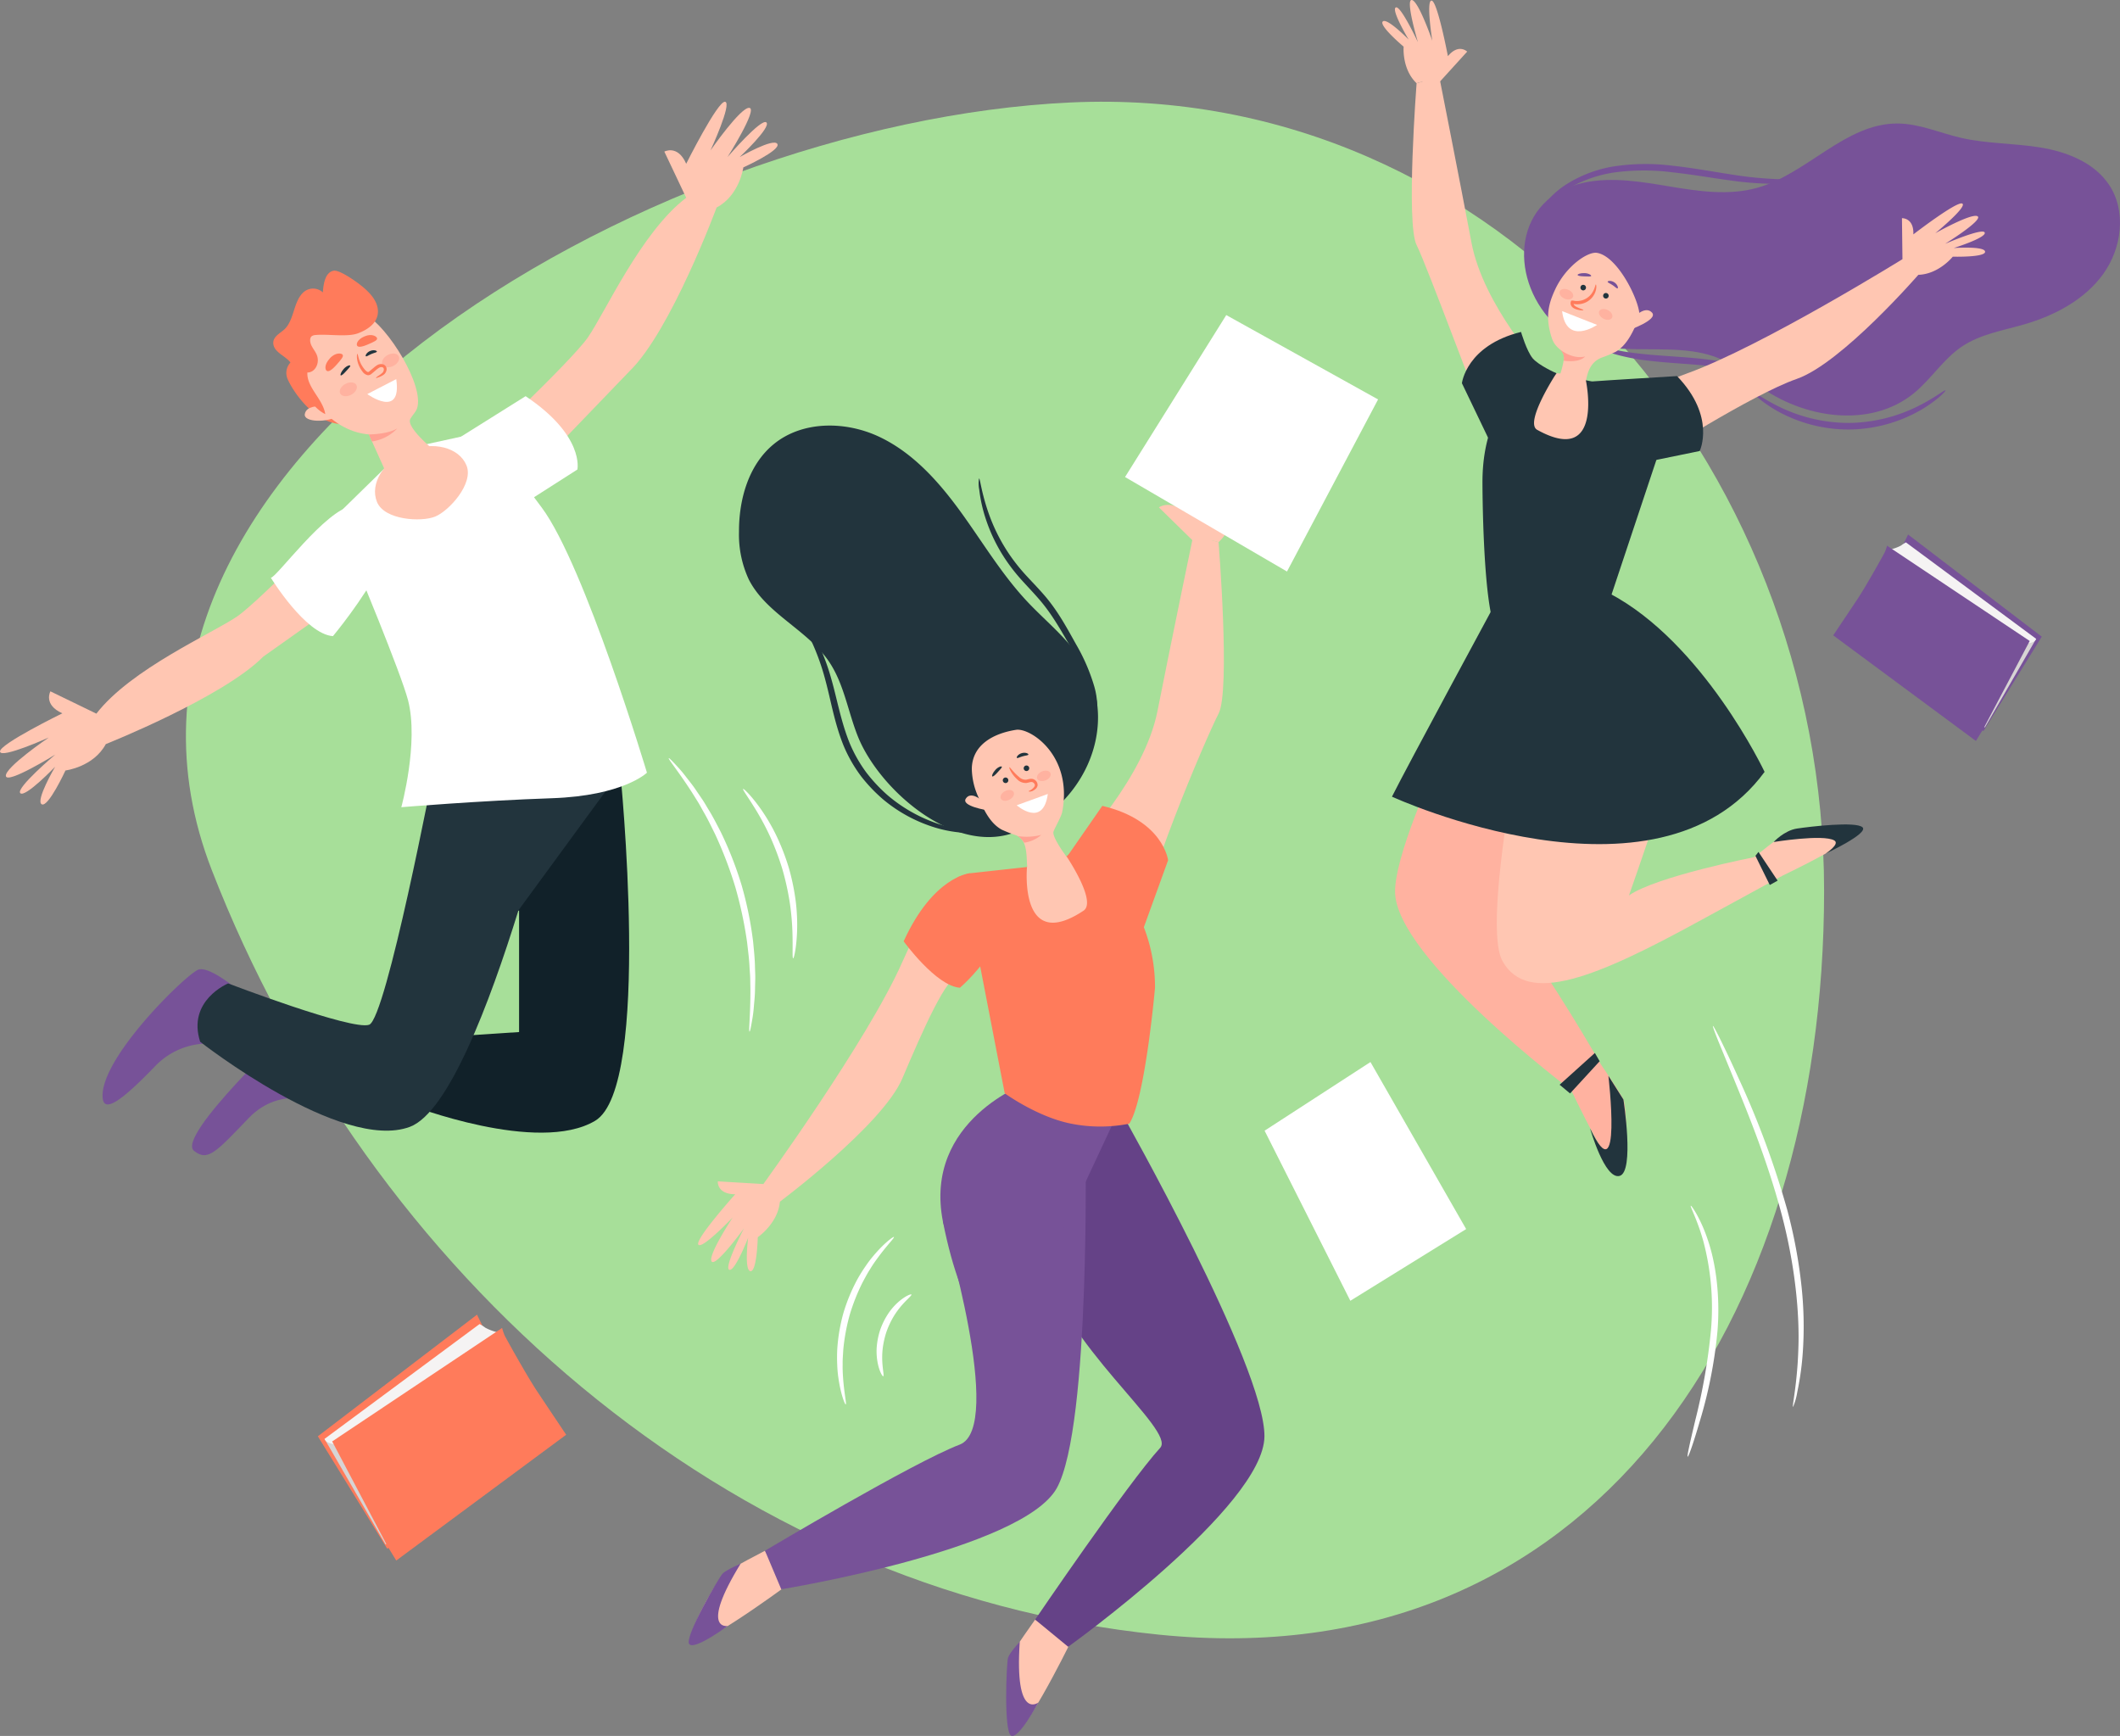 <svg xmlns="http://www.w3.org/2000/svg" xmlns:xlink="http://www.w3.org/1999/xlink" width="604.354" height="494.83" viewBox="0 0 604.354 494.83">
  <rect x="0" y="0" width="604.354" height="494.83" fill="#808080" stroke="none"/>
  <defs>
    <clipPath id="clip-path">
      <path id="Clip_82" data-name="Clip 82" d="M0,0H169.886V83.235H0Z" transform="translate(1.157 0.947)" fill="none"/>
    </clipPath>
  </defs>
  <g id="Image" transform="translate(0 -0.001)">
    <path id="Oval" d="M-189.648,436.954C-312.906,424.421-414.927,334.113-459.63,219S-336.026,5.828-214.8.21,0,102.3,0,224.974-66.389,449.487-189.648,436.954Z" transform="translate(520 29)" fill="#a7df99"/>
    <g id="image-2" data-name="image">
      <path id="Fill_1" data-name="Fill 1" d="M.924,0c.1-.059.729.771,1.658,2.405A42.281,42.281,0,0,1,5.756,9.7c2.212,6.361,3.6,15.751,2.777,25.991A130.453,130.453,0,0,1,3.524,61.316C1.656,67.716.281,71.6.044,71.536c-.262-.072.666-4.092,2.2-10.555A169.961,169.961,0,0,0,6.666,35.55,73.707,73.707,0,0,0,4.492,10.089C2.709,3.749.63.156.924,0" transform="translate(481.077 343.691)" fill="#fff"/>
      <path id="Fill_3" data-name="Fill 3" d="M.016,0C.133-.05.894,1.341,2.162,3.907s3.048,6.3,5.155,10.971A250.379,250.379,0,0,1,21.2,52.436a142.768,142.768,0,0,1,4.065,21.733,107.548,107.548,0,0,1,.42,18.058,81.779,81.779,0,0,1-1.611,12.062,18.057,18.057,0,0,1-1.217,4.3c-.346-.067,1.181-6.249,1.506-16.42.4-10.15-.929-24.252-4.972-39.247S9.963,24.849,6.1,15.4C4.157,10.675,2.585,6.849,1.5,4.2.433,1.548-.1.055.016,0" transform="translate(488.294 292.448)" fill="#fff"/>
      <path id="Fill_5" data-name="Fill 5" d="M16.218.009c.217.233-1.906,2.258-4.661,6.017C10.873,6.971,10.13,8,9.435,9.184c-.76,1.136-1.421,2.44-2.157,3.787A56.975,56.975,0,0,0,3.61,22.23a56.959,56.959,0,0,0-1.818,9.792c-.091,1.53-.225,2.987-.187,4.352-.038,1.369.041,2.641.117,3.8.334,4.648,1.056,7.492.748,7.575-.187.064-1.375-2.683-2.064-7.44a33.154,33.154,0,0,1-.353-3.907A44.258,44.258,0,0,1,.071,31.9a50.338,50.338,0,0,1,1.74-10.183,50.2,50.2,0,0,1,3.943-9.549,43.219,43.219,0,0,1,2.383-3.83,32.858,32.858,0,0,1,2.376-3.122c3.114-3.661,5.581-5.354,5.7-5.2" transform="translate(238.615 352.585)" fill="#fff"/>
      <path id="Fill_7" data-name="Fill 7" d="M9.921.038c.157.251-1.026,1.156-2.571,2.886A23.328,23.328,0,0,0,4.933,6.17a25.19,25.19,0,0,0-2.105,4.454A25,25,0,0,0,1.74,15.43a23.144,23.144,0,0,0-.1,4.046c.15,2.314.525,3.757.245,3.858C1.687,23.418.845,22.1.33,19.652A17.357,17.357,0,0,1,.02,15.285a20.9,20.9,0,0,1,1.037-5.271,20.923,20.923,0,0,1,2.434-4.79A17.286,17.286,0,0,1,6.425,1.977C8.338.366,9.815-.154,9.921.038" transform="translate(249.895 368.963)" fill="#fff"/>
      <path id="Fill_9" data-name="Fill 9" d="M.015.006c.1-.084.935.74,2.372,2.312A36.079,36.079,0,0,1,4.893,5.285c.922,1.2,2.032,2.528,3.073,4.126q.805,1.183,1.687,2.476c.58.867,1.106,1.815,1.692,2.773,1.2,1.9,2.274,4.05,3.443,6.29a103.212,103.212,0,0,1,6,15.293,103.332,103.332,0,0,1,3.277,16.1c.236,2.517.5,4.9.527,7.151.029,1.123.1,2.2.086,3.249s-.048,2.04-.069,2.994c-.005,1.91-.214,3.627-.337,5.136a36.1,36.1,0,0,1-.492,3.849c-.352,2.1-.606,3.25-.734,3.232-.33-.044.292-4.7.24-12.231q-.027-1.412-.052-2.953c-.022-1.026-.131-2.092-.192-3.194-.093-2.209-.412-4.551-.688-7.019a115.246,115.246,0,0,0-3.362-15.781A115.26,115.26,0,0,0,13.236,21.7c-1.108-2.221-2.115-4.36-3.236-6.265-.549-.959-1.037-1.912-1.575-2.785s-1.064-1.707-1.562-2.506C2.815,3.794-.24.223.015.006" transform="translate(190.63 216.102)" fill="#fff"/>
      <path id="Fill_11" data-name="Fill 11" d="M.02.007C.18-.135,2.33,1.877,5.065,5.753A55.509,55.509,0,0,1,9.3,12.919a64.093,64.093,0,0,1,3.723,9.5,64.151,64.151,0,0,1,2.04,10,55.5,55.5,0,0,1,.335,8.319c-.189,4.739-.9,7.6-1.112,7.564-.3-.037-.06-2.93-.213-7.565a74.187,74.187,0,0,0-.721-8.093,77.512,77.512,0,0,0-2.124-9.7,77.379,77.379,0,0,0-3.486-9.295A74.272,74.272,0,0,0,3.953,6.473C1.561,2.5-.211.2.02.007" transform="translate(211.824 224.872)" fill="#fff"/>
      <path id="Fill_13" data-name="Fill 13" d="M47,3.328,45.37,0,0,34.665,19.793,66.731,64.956,28.652Z" transform="translate(90.612 374.749)" fill="#ff7b5b"/>
      <path id="Fill_15" data-name="Fill 15" d="M0,0,17.388,30.071l1.112-.5L3.015,1.458Z" transform="translate(92.513 410.155)" fill="#d7d4d4"/>
      <path id="Fill_17" data-name="Fill 17" d="M44.2,0,0,32.737a1.975,1.975,0,0,0,1.282,1.136,3.557,3.557,0,0,0,1.733.323L49.486,2.391a14.024,14.024,0,0,1-3.65-1.348A10.962,10.962,0,0,0,44.2,0" transform="translate(92.513 377.418)" fill="#f5f3f3"/>
      <path id="Fill_19" data-name="Fill 19" d="M48.437,0,0,32.353,15.731,62.168,18.266,66.3,66.7,30.447s-5.1-7.614-8.165-12.212S49.463,2.795,49.136,2.1a16.565,16.565,0,0,1-.7-2.1" transform="translate(94.698 378.526)" fill="#ff7b5b"/>
      <path id="Fill_21" data-name="Fill 21" d="M15.079,2.795,16.447,0l38.1,29.11L37.924,56.037,0,24.06Z" transform="translate(527.501 152.371)" fill="#775298"/>
      <path id="Fill_23" data-name="Fill 23" d="M15.535,0,.935,25.251,0,24.835,13,1.225Z" transform="translate(564.915 182.103)" fill="#d7d4d4"/>
      <path id="Fill_25" data-name="Fill 25" d="M4.438,0,41.556,27.491a1.662,1.662,0,0,1-1.076.954,2.992,2.992,0,0,1-1.457.271L0,2.009A11.726,11.726,0,0,0,3.066.876,9.189,9.189,0,0,1,4.438,0" transform="translate(538.895 154.612)" fill="#f5f3f3"/>
      <path id="Fill_27" data-name="Fill 27" d="M15.34,0,56.014,27.167,42.805,52.2l-2.128,3.467L0,25.566s4.285-6.395,6.857-10.255,7.622-12.965,7.9-13.549A13.93,13.93,0,0,0,15.34,0" transform="translate(522.601 155.544)" fill="#775298"/>
      <path id="Fill_29" data-name="Fill 29" d="M1.841,0A4.362,4.362,0,0,0,.4,5.31C1.841,8.63,8.147,18.476,16.667,18.144,17.015,18.131,5.935,0,5.935,0Z" transform="translate(81.604 102.772)" fill="#ff7b5b"/>
      <path id="Fill_31" data-name="Fill 31" d="M41.175,8.016S30.522-1.5,27.111.2C22.944,2.288-.905,25.656.027,36.665c.383,4.509,5.632.646,14.985-9.056a20.924,20.924,0,0,1,21.135-5.543Z" transform="translate(29.238 276.277)" fill="#775298"/>
      <path id="Fill_33" data-name="Fill 33" d="M41.54,7.715,28.679,0S-4.656,31.252.552,35.419c3.95,3.16,6.272.326,15.626-9.376s21.2-4.122,21.2-4.122Z" transform="translate(54.756 292.628)" fill="#775298"/>
      <path id="Fill_35" data-name="Fill 35" d="M51.123,0l2.412,34.246L0,20.3Z" transform="translate(123.731 197.526)" fill="#f3a683"/>
      <path id="Fill_37" data-name="Fill 37" d="M6.9,0S53.724,2.951,59.959.871c0,0,9.151,89.9-7.132,99.6S0,95.969,0,95.969l9.867-19.4L31.14,75.182V40.537l-1.526.346Z" transform="translate(116.835 219.003)" fill="#112129"/>
      <path id="Fill_39" data-name="Fill 39" d="M8.726,61.324S-3.052,66.175.759,77.955c0,0,40.207,31.527,59.771,24.251C71.491,98.13,83.265,67.032,91.5,40.464L120.489.871s-13.671.684-18.232.666C93.541,1.5,67.426,0,67.426,0s-13.641,71.372-18.5,73.1-40.2-11.78-40.2-11.78" transform="translate(56.306 219.003)" fill="#22343d"/>
      <path id="Fill_41" data-name="Fill 41" d="M0,100.48S28.064,74.149,32.914,67.218,48.16,37.077,60.976,27.376L54.74,14.21s3.813-2.078,6.235,3.464c0,0,9.007-18.014,11.086-17.669s-4.156,13.859-4.156,13.859S76.569,1.391,78.993,1.738,72.757,15.76,72.757,15.76,82.456,4.51,83.843,5.9,76.22,15.76,76.22,15.76s9.7-5.569,10.74-3.734-9.7,6.688-9.7,6.688-1.04,7.969-7.621,11.433c0,0-13.033,35.213-24.813,46.646L6.985,116.121Z" transform="translate(134.644 29.006)" fill="#ffc6b2"/>
      <path id="Fill_43" data-name="Fill 43" d="M101.143,0S74.552,27.817,67.578,32.6,37.3,47.564,27.476,60.291L14.369,53.932s-2.113,3.791,3.407,6.267c0,0-18.1,8.839-17.771,10.923s13.9-4.028,13.9-4.028S1.347,75.64,1.671,78.067s14.079-6.106,14.079-6.106S4.41,81.555,5.783,82.953s9.935-7.527,9.935-7.527-5.66,9.647-3.832,10.7,6.776-9.638,6.776-9.638,7.977-.962,11.5-7.514c0,0,33.353-13.271,44.9-24.943l41.505-29.41Z" transform="translate(0 143.134)" fill="#ffc6b2"/>
      <path id="Fill_45" data-name="Fill 45" d="M13.449,8.97,0,22.136,3.411,36.978s13.25,31.811,15.253,39.571c3.114,12.068-1.923,30.467-1.923,30.467s22.463-1.865,42.9-2.558,27.124-7.278,27.124-7.278S69.046,38.159,56.811,21.66,40.125,0,40.125,0L22.11,3.938Z" transform="translate(97.663 123.077)" fill="#fff"/>
      <path id="Fill_47" data-name="Fill 47" d="M20.562,29.862l14.013-8.954S36.716,11.315,19.816,0L0,12.418Z" transform="translate(130.021 112.93)" fill="#fff"/>
      <path id="Fill_49" data-name="Fill 49" d="M23.287.28C15.6,1.358,1.566,20.828,0,20.792c0,0,9.88,16.124,17.707,16.647,0,0,34.443-41.208,5.58-37.159" transform="translate(77.21 143.892)" fill="#fff"/>
      <path id="Fill_51" data-name="Fill 51" d="M42.766,43.7S31.6,35.352,31.987,32.026c.1-.838,1.646-2.2,2.048-3.405C36.2,22.125,25.761,5.387,19.347,1.86,14.3-.915,16.513-1.16,5.894,5.15s-4.569,17.222.173,22.866c4.483,5.335,9.617,7.62,14.237,8.005l6.568,14.588Z" transform="translate(84.849 87.808)" fill="#ffc6b2"/>
      <path id="Fill_53" data-name="Fill 53" d="M.564,15.93C-1.548,10.749,2.452,4.223,9.5,1.35S23.969.344,26.085,5.522,21.1,18.488,17.146,20.1,2.675,21.108.564,15.93" transform="translate(106.902 127.155)" fill="#ffc6b2"/>
      <path id="Fill_55" data-name="Fill 55" d="M4.04,0S.419-.2.017,2.217s6.639,2.415,9.255.6Z" transform="translate(86.876 115.82)" fill="#ffc6b2"/>
      <path id="Fill_57" data-name="Fill 57" d="M14.824,40.883c-.688-4.362-5.336-7.6-5.1-11.855,2.228.018,3.659-2.742,2.645-5.1-.4-.927-1.075-1.72-1.507-2.634s-.545-2.109.116-2.626a2.176,2.176,0,0,1,1.143-.327c3.3-.339,8.962.651,12-.476,2.894-1.072,6-3.159,5.694-6.7-.263-3.088-2.99-5.591-5.494-7.482C22.884,2.595,18.784-.241,17.237.016c-2.361.392-2.934,3.543-3.1,6.18a4.1,4.1,0,0,0-5.524-.041C7.173,7.435,6.493,9.468,5.867,11.43s-1.29,4-2.708,5.306c-1.32,1.215-3.409,2.135-3.135,4.2.326,2.464,3.544,3.34,5.032,5.441-.367-.515-.677,2.774-.466,3.332.635,1.68,2.22,2.792,3.366,4.077,2.44,2.739,3.634,5.5,6.868,7.1" transform="translate(77.904 77.154)" fill="#ff7b5b"/>
      <path id="Fill_59" data-name="Fill 59" d="M8.252,0,0,4.268S9.912,11.463,8.252,0" transform="translate(104.709 108.064)" fill="#fff"/>
      <path id="Fill_61" data-name="Fill 61" d="M4.754.754c.451.856-.217,2.093-1.491,2.763S.591,4.038.14,3.183.357,1.091,1.631.419,4.3-.1,4.754.754" transform="translate(96.854 109.001)" fill="#ffb2a0"/>
      <path id="Fill_63" data-name="Fill 63" d="M4.754.754c.451.856-.217,2.093-1.491,2.763S.591,4.038.14,3.183.357,1.09,1.631.419,4.3-.1,4.754.754" transform="translate(108.903 100.77)" fill="#ffb2a0"/>
      <path id="Fill_65" data-name="Fill 65" d="M5.456,6.892c-.038-.048.116-.251.473-.508A8.806,8.806,0,0,0,7.3,5.363c.436-.459.593-1.417-.075-1.552-.694-.236-1.481.56-2.385,1.316l-.664.551A1.468,1.468,0,0,1,3.1,6.086,2.432,2.432,0,0,1,1.556,5,7.521,7.521,0,0,1,.275,2.521C-.167.984.031-.008.138,0c.149-.007.2.947.76,2.3A8.261,8.261,0,0,0,2.223,4.455c.3.365.68.706.95.717.113.005.2-.033.414-.211l.655-.551c.455-.368.849-.74,1.369-1.086a2.2,2.2,0,0,1,1.872-.337,1.418,1.418,0,0,1,.974,1.544,2.169,2.169,0,0,1-.683,1.3A5.441,5.441,0,0,1,6.1,6.7c-.392.149-.608.241-.649.188" transform="translate(101.744 100.869)" fill="#ff7b5b"/>
      <path id="Fill_67" data-name="Fill 67" d="M0,1.729S5.264,1.759,8.12,0A12.246,12.246,0,0,1,.869,3.736Z" transform="translate(105.153 122.101)" fill="#ffa192"/>
      <path id="Fill_69" data-name="Fill 69" d="M3.2.387c-.048.26-.784.341-1.562.684C.852,1.39.282,1.863.063,1.716-.162,1.6.21.657,1.276.209s2-.067,1.927.179" transform="translate(104.234 99.837)" fill="#22343d"/>
      <path id="Fill_71" data-name="Fill 71" d="M.059,2.839C-.14,2.692.172,1.844.929,1,1.7.129,2.676-.16,2.78.082S2.292.867,1.62,1.629.274,3,.059,2.839" transform="translate(97.062 104.152)" fill="#22343d"/>
      <path id="Fill_73" data-name="Fill 73" d="M.349,4.914C-.077,4.6-.41,3.245,1.223,1.422,2.87-.442,4.711-.114,4.932.4c.237.508-.376,1.232-1.822,2.871C1.642,4.909.811,5.26.349,4.914" transform="translate(92.772 100.768)" fill="#ff7b5b"/>
      <path id="Fill_75" data-name="Fill 75" d="M.071,3C-.164,2.554.1,1.269,2.219.373,4.372-.552,5.807.469,5.786,1c0,.527-.815.9-2.706,1.711S.326,3.476.071,3" transform="translate(101.716 95.506)" fill="#ff7b5b"/>
      <path id="Fill_77" data-name="Fill 77" d="M55.032.019c.139.138-2.147,2.71-6.892,5.512A41.766,41.766,0,0,1,27.6,11.167,41.768,41.768,0,0,1,6.978,5.835C2.194,3.1-.131.564.006.424.2.175,2.8,2.317,7.594,4.662A45.32,45.32,0,0,0,27.585,9.295,45.335,45.335,0,0,0,47.508,4.367c4.754-2.416,7.324-4.6,7.524-4.348" transform="translate(499.568 111.263)" fill="#775298"/>
      <path id="Fill_79" data-name="Fill 79" d="M47.909,8.8c-.129.285-2.661-.766-6.926-1.717a74.248,74.248,0,0,0-7.577-1.245c-2.883-.319-6.07-.572-9.436-.812s-6.59-.507-9.516-.869A61.5,61.5,0,0,1,6.729,2.723C2.38,1.588-.084.244,0,.055c.113-.286,2.7.6,7.011,1.374,2.149.41,4.742.728,7.629,1.015,2.894.264,6.091.481,9.462.718s6.6.549,9.526.969a53.778,53.778,0,0,1,7.689,1.675c4.307,1.315,6.686,2.819,6.59,3" transform="translate(454.951 98.593)" fill="#775298"/>
      <g id="Group_83" data-name="Group 83" transform="translate(433.311 34.259)">
        <path id="Clip_82-2" data-name="Clip 82" d="M0,0H169.886V83.235H0Z" transform="translate(1.157 0.947)" fill="none"/>
        <g id="Group_83-2" data-name="Group 83" clip-path="url(#clip-path)">
          <path id="Fill_81" data-name="Fill 81" d="M17.088,16.859c8.086-1.716,16.463-.238,24.616,1.12s16.618,2.584,24.59.4C80.685,14.424,91.611-.116,106.535,0c6.145.048,11.938,2.672,17.925,4.061,7.434,1.725,15.18,1.54,22.711,2.77s15.313,4.26,19.57,10.595c5.05,7.518,3.665,18.122-1.634,25.466s-13.786,11.818-22.48,14.353c-6.065,1.767-12.527,2.789-17.775,6.306-5.309,3.558-8.775,9.284-13.722,13.329C98.718,87.031,79.4,84.122,66.581,74.493c-3.221-2.419-6.207-5.226-9.826-7C42.035,60.292,20.864,69.83,8.186,56.72c-12.874-13.314-11.04-35.632,8.9-39.861" transform="translate(1.157 0.947)" fill="#775298"/>
        </g>
      </g>
      <path id="Fill_84" data-name="Fill 84" d="M0,6.436S13.487,35.344,15.065,29.992s1.053-18.212.208-20.047S8.911,0,8.911,0Z" transform="translate(447.516 303.481)" fill="#ffb2a0"/>
      <path id="Fill_86" data-name="Fill 86" d="M2.844,18.171c1.248,1.6.414-.119,1.827,2.187,5.873-.2,9.815-5.174,9.815-5.174s9.322.247,9.214-1.419-8.936-1.045-8.936-1.045,9.341-2.934,8.828-4.4-11.293,3.2-11.293,3.2,10.882-6.755,9.274-7.838S9.5,8.5,9.5,8.5,18.6,1.03,17.232.067,3.248,8.832,3.248,8.832C3.432,4.046,0,4.214,0,4.214L.142,15.9a20.766,20.766,0,0,1,2.7,2.273" transform="translate(542.196 57.981)" fill="#ffc6b2"/>
      <path id="Fill_88" data-name="Fill 88" d="M12.807,23.267c-1.995.368-.448-.326-3.037.465C5.517,19.676,6.082,13.3,6.082,13.3S-1.05,7.3.132,6.126,7.51,11.278,7.51,11.278s-5.035-8.4-3.68-9.151,6.32,9.9,6.32,9.9S6.494-.254,8.416,0,14.25,11.62,14.25,11.62,12.408-.008,14.064.176,18.7,16.014,18.7,16.014c3.039-3.7,5.493-1.3,5.493-1.3l-7.7,8.472a29.54,29.54,0,0,0-3.687.078" transform="translate(394.059 0.001)" fill="#ffc6b2"/>
      <path id="Fill_90" data-name="Fill 90" d="M13.924.03C11.344-.394,5.108,3.751,1.987,10.507.24,14.288-.962,18.13,1.043,24.279c.944,2.893,2.92,3.255,3.362,4.551.557,1.641-1.289,6.812-1.289,6.812l7.362,2.973c.478-3.552,1.021-7.127,4.641-8.669A37.625,37.625,0,0,0,19.2,28.27c3.449-1.977,5.291-6.3,6.708-9.844C26.967,15.782,20.391,1.09,13.924.03" transform="translate(441.326 72.046)" fill="#ffc6b2"/>
      <path id="Fill_92" data-name="Fill 92" d="M48.787,4.949,36.453,0S-.152,67.883,0,86.717s50.275,56.541,50.275,56.541l8.454-7.306s-15.475-26.984-23.748-36.5,13.806-94.5,13.806-94.5" transform="translate(397.698 167.53)" fill="#ffb2a0"/>
      <path id="Fill_94" data-name="Fill 94" d="M7.67,14.434S34.856,1.535,29.393.4,11.154.825,9.4,1.817,0,8.963,0,8.963Z" transform="translate(500.057 235.374)" fill="#ffc6b2"/>
      <path id="Fill_96" data-name="Fill 96" d="M31.909,0,13.2,6.808S-5.519,89.133,1.626,102.057s27.21,4.374,55.789-11.224L81.354,77.766l-7.99-5.318s-27.856,5.459-35.679,10.9c0,0,4.082-11.567,9.526-27.9s9.2-33-15.3-55.453" transform="translate(426.692 171.89)" fill="#ffc6b2"/>
      <path id="Fill_98" data-name="Fill 98" d="M0,9.425C0,3.956,1.76,0,7.23,0S20.261,1.917,20.261,7.388s-4.31,14.355-9.782,14.355S0,14.9,0,9.425" transform="translate(435.57 106.379)" fill="#ffc6b2"/>
      <path id="Fill_100" data-name="Fill 100" d="M37.42,83.725S20.412,65.318,17.01,47.286,7.826,0,7.826,0L1.361,1.861s-3.063,39.984,0,46.106,18.021,46.891,22.576,57.6Z" transform="translate(402.469 21.871)" fill="#ffc6b2"/>
      <path id="Fill_102" data-name="Fill 102" d="M0,46.51S1.308,40.784,22.816,33,84.9,0,84.9,0l4.048,4.632S66.9,30.1,54.074,34.565,14,56.645,11.2,58.054C6.963,60.186,7.015,62.869,0,46.51" transform="translate(458.162 73.431)" fill="#ffc6b2"/>
      <path id="Fill_104" data-name="Fill 104" d="M17.281,0S0,5.6,0,31.9c0,0,.011,36.013,4.084,42.565a36.4,36.4,0,0,0,14.876,0C27.615,72.68,35.992,66.3,35.992,66.3l13.593-40.81L47.96,6.365,29.477,2.8s5.3,24.777-13.881,14.125C11.868,14.851,21.081.794,21.081.794Z" transform="translate(422.609 105.595)" fill="#22343d"/>
      <path id="Fill_106" data-name="Fill 106" d="M8.515,32.359,0,14.618S1.221,3.856,16.853,0c0,0,1.581,5.425,3.314,7.5s6.776,4.276,6.776,4.276Z" transform="translate(416.753 94.622)" fill="#22343d"/>
      <path id="Fill_108" data-name="Fill 108" d="M4.694,26.907l27.076-5.55S36.478,11.6,25.316,0c0,0-21.12,1.275-23.854,1.5C-1.229,1.726.619,3.8.619,3.8Z" transform="translate(452.765 107.205)" fill="#22343d"/>
      <path id="Fill_110" data-name="Fill 110" d="M29.841,5.729S4.231,53.079,0,61.539c0,0,75.556,34.708,106.227-7.069,0,0-17.447-36.927-44.418-50.986L50.173,0,30.3,5.5" transform="translate(396.808 165.555)" fill="#22343d"/>
      <path id="Fill_112" data-name="Fill 112" d="M1.795,1.61s2.917-2.917,4.712-.9S0,5.649,0,5.649Z" transform="translate(464.449 88.415)" fill="#ffc6b2"/>
      <path id="Fill_114" data-name="Fill 114" d="M81.386,3.474a9.822,9.822,0,0,1-3.25,1.1A44.77,44.77,0,0,1,68.85,5.64a92,92,0,0,1-13.8-.97C49.9,3.987,44.308,2.984,38.422,2.342a63.428,63.428,0,0,0-16.528.065A37.163,37.163,0,0,0,9.246,6.756a28.249,28.249,0,0,0-7.03,5.69C.794,14.068.154,15.1.009,15.016a8.581,8.581,0,0,1,1.638-3.025A25.128,25.128,0,0,1,8.559,5.625,36.313,36.313,0,0,1,21.608.706,61.005,61.005,0,0,1,38.621.481c5.983.653,11.584,1.713,16.673,2.481A108.261,108.261,0,0,0,68.854,4.315c7.763.217,12.461-1.161,12.532-.841" transform="translate(438.22 46.762)" fill="#775298"/>
      <path id="Fill_116" data-name="Fill 116" d="M3.661,7.271c-.008.114-.839.195-2.108-.226A2.815,2.815,0,0,1,.524,6.474,1.674,1.674,0,0,1,.1,5.854,1.4,1.4,0,0,1,.109,4.8c.041-.061.038-.207.119-.21l.247-.008A1.8,1.8,0,0,1,1,4.641a4.135,4.135,0,0,0,.681.071,5.421,5.421,0,0,0,1.285-.129A5.208,5.208,0,0,0,6.456,1.86C7.013.793,7.062-.009,7.211,0c.1-.014.312.839-.149,2.127a5.378,5.378,0,0,1-1.3,1.989A5.436,5.436,0,0,1,3.173,5.5a5.686,5.686,0,0,1-1.527.132,5.887,5.887,0,0,1-.657-.076c-.091-.015-.08-.035-.1-.025a.069.069,0,0,0-.015.055.911.911,0,0,0,.2.345,2.4,2.4,0,0,0,.733.507c1.1.538,1.875.7,1.855.838" transform="translate(447.726 81.098)" fill="#ff7b5b"/>
      <path id="Fill_118" data-name="Fill 118" d="M0,0,9.974,3.93S1.209,9.975,0,0" transform="translate(445.313 88.684)" fill="#fff"/>
      <path id="Fill_120" data-name="Fill 120" d="M3.737,2.5c-.354.673-1.453.79-2.454.263S-.243,1.266.11.594,1.564-.2,2.565.329,4.092,1.828,3.737,2.5" transform="translate(455.81 88.074)" fill="#ffb2a0"/>
      <path id="Fill_122" data-name="Fill 122" d="M3.839,2.316c-.3.7-1.389.9-2.427.45S-.224,1.387.079.689,1.467-.21,2.505.24,4.142,1.619,3.839,2.316" transform="translate(444.576 82.356)" fill="#ffb2a0"/>
      <path id="Fill_124" data-name="Fill 124" d="M0,0S3.5,2.928,7.144,1.985c0,0-1.258,1.886-6.1,1.194A3.452,3.452,0,0,0,0,0" transform="translate(444.72 99.623)" fill="#ffa192"/>
      <path id="Fill_126" data-name="Fill 126" d="M1.581.79A.79.79,0,1,1,.79,0a.791.791,0,0,1,.79.79" transform="translate(457.009 83.521)" fill="#22343d"/>
      <path id="Fill_128" data-name="Fill 128" d="M1.579.79A.79.79,0,1,1,.789,0a.791.791,0,0,1,.79.79" transform="translate(450.544 81.191)" fill="#22343d"/>
      <path id="Fill_130" data-name="Fill 130" d="M2.836,2.137c-.244.1-.715-.467-1.429-.929C.708.725,0,.508,0,.244-.023-.009.966-.215,1.927.429s1.153,1.631.909,1.707" transform="translate(458.293 80.069)" fill="#775298"/>
      <path id="Fill_132" data-name="Fill 132" d="M0,.722C-.016.476.833.165,1.969.2c1.157.025,2.011.586,1.893.82s-.914.135-1.929.116S.017.991,0,.722" transform="translate(449.732 77.649)" fill="#775298"/>
      <path id="Fill_134" data-name="Fill 134" d="M0,14.993S4.149,29.72,8.433,28.515,9.5,6.756,9.5,6.756L5.222,0S9.237,34.405,0,14.993" transform="translate(453.293 306.67)" fill="#22343d"/>
      <path id="Fill_136" data-name="Fill 136" d="M0,5.006s3.017-3.292,6.674-3.84S23.407-.938,25.327.8s-10.6,7.563-10.6,7.563,4.362-2.78,2.551-3.813C14.08,2.719,0,5.006,0,5.006" transform="translate(505.613 235.009)" fill="#22343d"/>
      <path id="Fill_138" data-name="Fill 138" d="M0,1.116,4.093,9.427l2.233-1.24L.868,0Z" transform="translate(500.425 242.842)" fill="#22343d"/>
      <path id="Fill_140" data-name="Fill 140" d="M10.048,0,0,9.056l2.977,2.481,8.435-9.18Z" transform="translate(444.605 300.149)" fill="#22343d"/>
      <path id="Fill_142" data-name="Fill 142" d="M33.92,88.684C31.063,81.593,29.964,73.7,25.7,67.352,19.565,58.221,7.78,53.69,2.8,43.879A30.293,30.293,0,0,1,0,30.273C-.04,21.029,2.727,11.2,9.867,5.327c8.2-6.751,20.514-6.656,30.123-2.122S56.937,15.972,63.178,24.57,74.884,42.394,82.152,50.142c5.389,5.745,11.781,10.7,15.84,17.449,11.128,18.5-.322,41.915-19.968,48.593-17.263,5.866-38.133-12.674-44.105-27.5" transform="translate(210.667 121.31)" fill="#22343d"/>
      <path id="Fill_144" data-name="Fill 144" d="M20.985,3.751c1.709,1.4-.155.432,2.33,2.051-.555,6.21-6.3,10.122-6.3,10.122s-.243,9.886-2.088,9.683-.665-9.519-.665-9.519S10.484,25.825,8.884,25.2s4.19-11.791,4.19-11.791S4.961,24.581,3.846,22.82,9.872,10.285,9.872,10.285,1.057,19.527.061,18.03,10.58,3.686,10.58,3.686C5.251,3.627,5.629,0,5.629,0l12.98.77a22.171,22.171,0,0,0,2.376,2.981" transform="translate(199.009 336.742)" fill="#ffc6b2"/>
      <path id="Fill_146" data-name="Fill 146" d="M13.618,24.673c2.221.39.5-.346,3.379.492,4.734-4.3,4.106-11.058,4.106-11.058s7.939-6.366,6.622-7.61-8.211,5.461-8.211,5.461,5.6-8.9,4.1-9.7-7.032,10.494-7.032,10.494S20.645-.268,18.506,0s-6.493,12.318-6.493,12.318S14.062-.008,12.219.187,7.389,16.534,7.389,16.534C3.043,13,0,15.262,0,15.262L9.514,24.59a34.68,34.68,0,0,1,4.1.083" transform="translate(330.38 129.372)" fill="#ffc6b2"/>
      <path id="Fill_148" data-name="Fill 148" d="M12.619.034C16.634-.592,28.88,7.344,25.764,23.46c-.26,1.353-2.028,4.332-2.468,5.564-.556,1.56,3.776,7.271,3.776,7.271L15.889,39.867c-.477-3.378.326-8.315-3.288-9.782a38.726,38.726,0,0,1-4.074-1.593c-3.443-1.88-5.281-5.994-6.7-9.361A20.277,20.277,0,0,1,0,11.177C.074,4.3,6.164,1.043,12.619.034" transform="translate(277.038 208.002)" fill="#ffc6b2"/>
      <path id="Fill_150" data-name="Fill 150" d="M22.053,8.015c0-5.8-1.84-8.015-7.928-8.015S0,2.214,0,8.015,4.3,21.077,10.39,21.077s11.663-7.26,11.663-13.062" transform="translate(289.998 244.158)" fill="#ffc6b2"/>
      <path id="Fill_152" data-name="Fill 152" d="M0,88.783S18.931,69.264,22.717,50.144,32.94,0,32.94,0l7.195,1.973s3.409,42.4,0,48.893S17.416,102.454,17.794,114Z" transform="translate(307.243 152.564)" fill="#ffc6b2"/>
      <path id="Fill_154" data-name="Fill 154" d="M56.418,0S49.981,1.082,40.136,23.45,0,87.455,0,87.455l4.923,4.533s29.533-22,35.213-35.351S53.008,26.7,56.418,27.416,74.213,8.3,56.418,0" transform="translate(217.08 250.798)" fill="#ffc6b2"/>
      <path id="Fill_156" data-name="Fill 156" d="M19.8,39.831,28.614,15.5S27.254,4.091,9.856,0L0,14.2Z" transform="translate(304.381 229.712)" fill="#ff7b5b"/>
      <path id="Fill_158" data-name="Fill 158" d="M18.829,0S8.429.876,0,19.39c0,0,9.27,12.8,16.052,13.23,0,0,25.188-21.53,2.777-32.62" transform="translate(257.608 248.931)" fill="#ff7b5b"/>
      <path id="Fill_160" data-name="Fill 160" d="M17.9,6.824S2.885,37.479,1.13,31.8-.043,12.491.9,10.545,7.979,0,7.979,0Z" transform="translate(287.113 461.664)" fill="#ffc6b2"/>
      <path id="Fill_162" data-name="Fill 162" d="M11.066,5.249,24.794,0S65.536,71.985,65.367,91.958,9.41,151.915,9.41,151.915L0,144.166S26.443,105.287,35.65,95.2c4.6-5.046-28.357-29.772-33.35-53.564S11.066,5.249,11.066,5.249" transform="translate(295.091 317.498)" fill="#654287"/>
      <path id="Fill_164" data-name="Fill 164" d="M26.948,10.394S-1.132,31.093.035,25.284s8.241-17.68,10.014-19S21.412,0,21.412,0Z" transform="translate(196.667 442.035)" fill="#ffc6b2"/>
      <path id="Fill_166" data-name="Fill 166" d="M50.727,23.54,91.344,0s1.612,81.769-8.139,99.449S4.64,128.33,4.64,128.33L0,117.337s42.456-25.3,55.491-30.246S50.727,23.54,50.727,23.54" transform="translate(218.079 324.698)" fill="#775298"/>
      <path id="Fill_168" data-name="Fill 168" d="M24.916,0S-4.991,10.589.727,39.642s15.245,34.5,15.245,34.5L33.123,46,50.342,9.142,33.123,6.958Z" transform="translate(268.08 308.596)" fill="#775298"/>
      <path id="Fill_170" data-name="Fill 170" d="M34.2,0A47.38,47.38,0,0,1,56.223,40.224s-2.8,31.789-7.331,38.734a42.449,42.449,0,0,1-16.557,0C22.7,77.072,13.378,70.3,13.378,70.3L5.854,31.382,0,8.657,3.174,7.61l16.56-1.819S17.354,30.529,35.845,18.244C39.739,15.657,31,2.758,31,2.758Z" transform="translate(273.039 241.347)" fill="#ff7b5b"/>
      <path id="Fill_172" data-name="Fill 172" d="M0,46.166,46.165,73.1,72.134,24.045,28.853,0Z" transform="translate(320.72 89.813)" fill="#fff"/>
      <path id="Fill_174" data-name="Fill 174" d="M24.443,68.054,57.46,47.615,30.182,0,0,19.572Z" transform="translate(360.501 302.733)" fill="#fff"/>
      <path id="Fill_176" data-name="Fill 176" d="M.009,0C.1-.073,1.116.852,2.728,2.739A56.079,56.079,0,0,1,8.72,11.381a62.861,62.861,0,0,1,5.948,14.449c1.613,5.645,2.7,11.991,5.175,18.1a40.242,40.242,0,0,0,4.705,8.316,45.157,45.157,0,0,0,6.091,6.526,43.364,43.364,0,0,0,13.032,7.672,41.912,41.912,0,0,0,10,2.386c2.425.268,3.8.308,3.8.467a12.181,12.181,0,0,1-3.851.26A36.038,36.038,0,0,1,43.235,67.7a42.36,42.36,0,0,1-13.709-7.6,45.009,45.009,0,0,1-6.444-6.741,40.866,40.866,0,0,1-4.972-8.709c-2.584-6.389-3.6-12.791-5.107-18.362a67.123,67.123,0,0,0-5.446-14.27,74.284,74.284,0,0,0-5.4-8.829C.734,1.183-.1.1.009,0" transform="translate(222.367 167.886)" fill="#22343d"/>
      <path id="Fill_178" data-name="Fill 178" d="M.1,0C.435-.051.764,4.493,3.307,11.215A50.538,50.538,0,0,0,9.178,22.277a53.765,53.765,0,0,0,4.682,5.737c1.754,1.906,3.664,3.843,5.47,6.015,3.62,4.384,6.111,9.121,8.456,13.3a54.235,54.235,0,0,1,5.126,11.833,21.693,21.693,0,0,1,.729,8.711,7.224,7.224,0,0,1-.921,3.067c-.162-.042.1-1.142.195-3.133a24.185,24.185,0,0,0-1.273-8.271,59.389,59.389,0,0,0-5.361-11.364c-2.423-4.132-4.935-8.774-8.394-12.952-1.736-2.09-3.619-4.02-5.384-5.974a52.131,52.131,0,0,1-4.749-6,47.193,47.193,0,0,1-5.7-11.595,41.925,41.925,0,0,1-1.9-8.474A8.823,8.823,0,0,1,.1,0" transform="translate(278.999 136.383)" fill="#22343d"/>
      <path id="Fill_180" data-name="Fill 180" d="M5.525,6.845c-.018-.131.734-.251,1.444-1.085A1.274,1.274,0,0,0,7.3,5.124a1.013,1.013,0,0,0-.338-.657.959.959,0,0,0-.785-.259c-.332.025-.737.189-1.266.268a3.355,3.355,0,0,1-2.656-1.03A9.45,9.45,0,0,1,.827,1.817C.135.8-.081.059.026,0c.123-.065.54.545,1.32,1.4A13.681,13.681,0,0,0,2.808,2.789,2.7,2.7,0,0,0,4.78,3.55c.371-.048.8-.221,1.329-.256a1.826,1.826,0,0,1,1.458.561,1.727,1.727,0,0,1,.5,1.344,1.8,1.8,0,0,1-.624,1.022c-1.018.891-1.951.745-1.919.624" transform="translate(287.722 218.708)" fill="#ff7b5b"/>
      <path id="Fill_182" data-name="Fill 182" d="M8.867,0,0,3.224S7.523,9.806,8.867,0" transform="translate(289.837 226.321)" fill="#fff"/>
      <path id="Fill_184" data-name="Fill 184" d="M3.737.593c.354.673-.17,1.646-1.172,2.172S.465,3.175.111,2.5.281.857,1.282.33s2.1-.41,2.454.263" transform="translate(285.216 225.179)" fill="#ffb2a0"/>
      <path id="Fill_186" data-name="Fill 186" d="M3.86.711c.29.7-.323,1.622-1.368,2.053s-2.13.214-2.42-.489S.395.654,1.441.222,3.57.008,3.86.711" transform="translate(295.603 219.671)" fill="#ffb2a0"/>
      <path id="Fill_188" data-name="Fill 188" d="M0,.341A16.78,16.78,0,0,0,6.748,0,9.427,9.427,0,0,1,1.838,2.232,5.282,5.282,0,0,0,0,.341" transform="translate(290.099 237.981)" fill="#ffa192"/>
      <path id="Fill_190" data-name="Fill 190" d="M1.3.187A.79.79,0,1,1,.187.279.79.79,0,0,1,1.3.187" transform="translate(291.829 218.204)" fill="#22343d"/>
      <path id="Fill_192" data-name="Fill 192" d="M1.3.187A.79.79,0,1,1,.187.279.79.79,0,0,1,1.3.187" transform="translate(285.871 221.632)" fill="#22343d"/>
      <path id="Fill_194" data-name="Fill 194" d="M3.324.515c-.079.253-.819.244-1.632.491-.82.221-1.443.621-1.645.448C-.161,1.309.321.421,1.435.1s1.989.176,1.89.41" transform="translate(289.841 214.579)" fill="#22343d"/>
      <path id="Fill_196" data-name="Fill 196" d="M.059,2.838C-.14,2.691.172,1.844.929,1,1.7.129,2.676-.159,2.778.082s-.488.785-1.16,1.547S.274,3,.059,2.838" transform="translate(282.814 218.472)" fill="#22343d"/>
      <path id="Fill_198" data-name="Fill 198" d="M4.375,1.132S1.531-1.256.166.9,6.308,4.2,6.308,4.2Z" transform="translate(275.153 226.761)" fill="#ffc6b2"/>
      <path id="Fill_200" data-name="Fill 200" d="M14.821,0s-4.077,1.773-5.14,2.837S-1.132,20.739.109,22.866s11.018-5.094,11.018-5.094S2.946,19.322,14.821,0" transform="translate(196.329 445.703)" fill="#775298"/>
      <path id="Fill_202" data-name="Fill 202" d="M3.872,0S.977,3.13.53,4.568-.717,25.445,1.372,26.75s7.794-9.421,7.794-9.421S2.344,22.673,3.872.045" transform="translate(286.833 467.97)" fill="#775298"/>
    </g>
  </g>
</svg>
